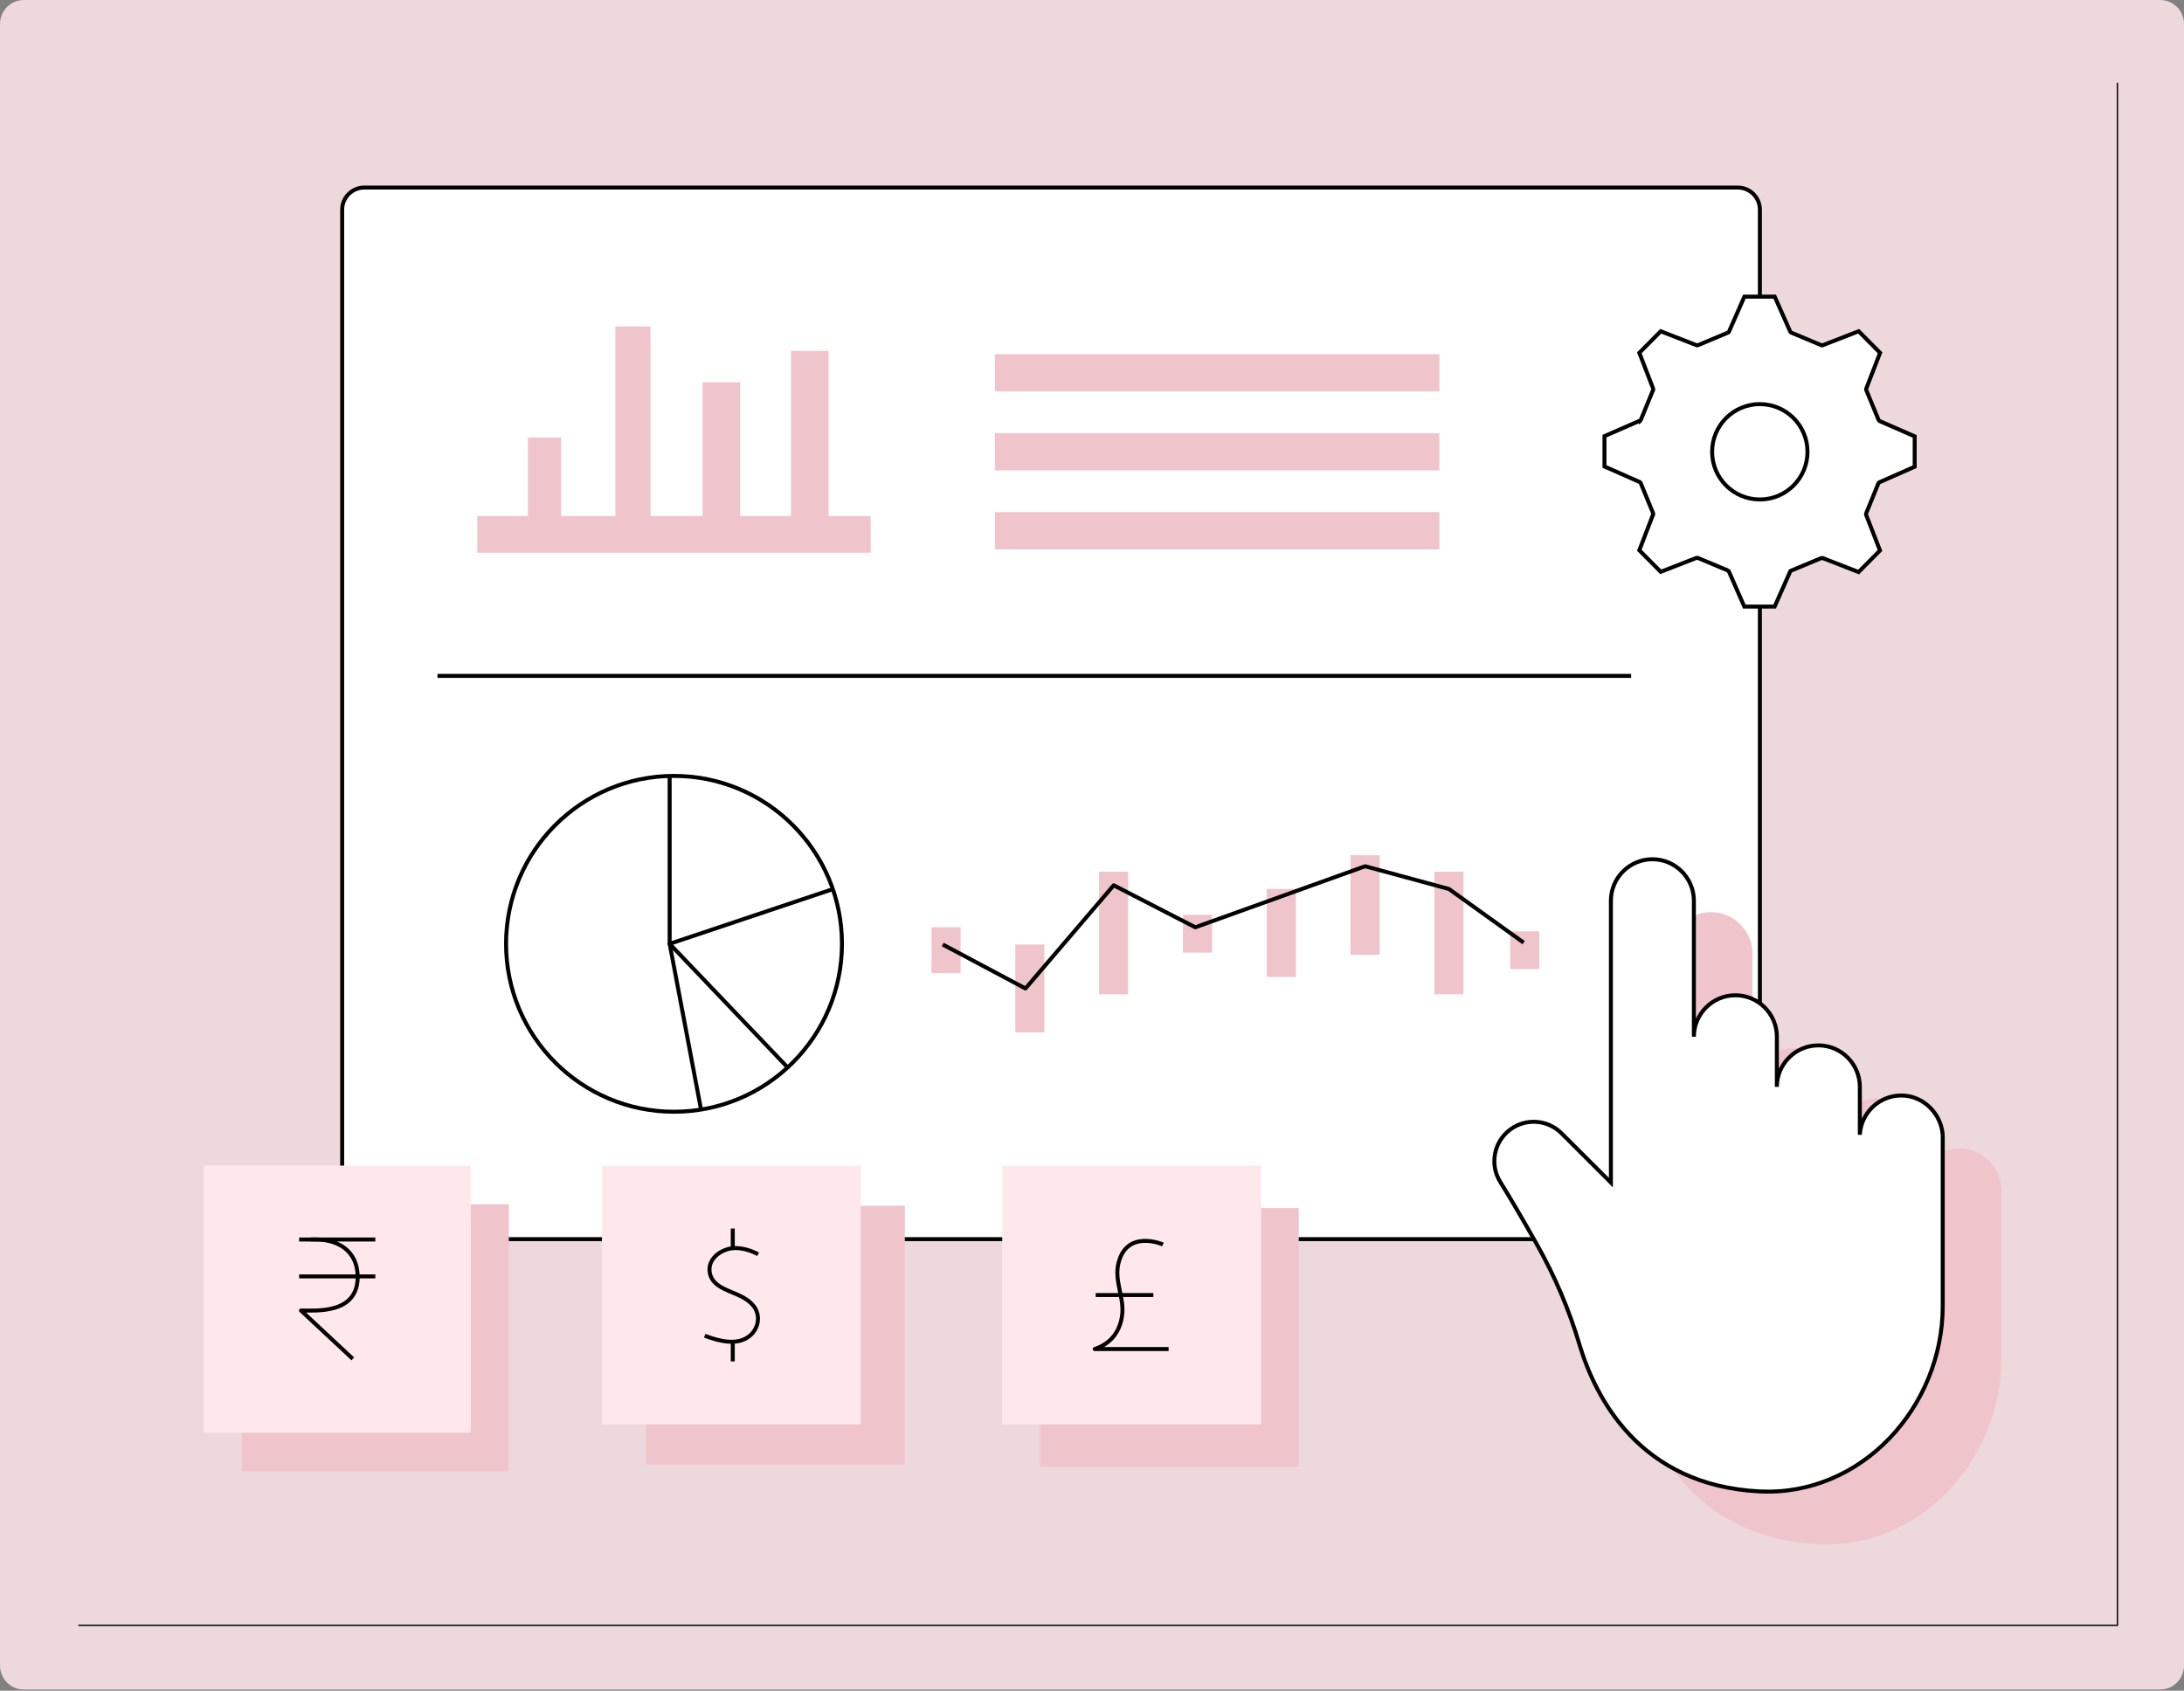 <svg width="412" height="319" viewBox="0 0 412 319" fill="none" xmlns="http://www.w3.org/2000/svg">
<rect x="0" y="0" width="412" height="319" fill="#808080" stroke="none"/>
<g clip-path="url(#clip0_1414_8137)">
<path d="M407.488 0H4.512C2.02 0 0 2.02 0 4.512V314.264C0 316.756 2.02 318.776 4.512 318.776H407.488C409.98 318.776 412 316.756 412 314.264V4.512C412 2.02 409.98 0 407.488 0Z" fill="#EDD9DB"/>
<path d="M399.438 15.612V306.66H14.776" stroke="black" stroke-width="0.25" stroke-miterlimit="10"/>
<path d="M327.815 35.387H68.727C66.42 35.387 64.549 37.258 64.549 39.565V229.619C64.549 231.927 66.42 233.797 68.727 233.797H327.815C330.122 233.797 331.993 231.927 331.993 229.619V39.565C331.993 37.258 330.122 35.387 327.815 35.387Z" fill="white" stroke="black" stroke-width="0.75" stroke-miterlimit="10"/>
<path d="M377.56 224.675C377.56 220.372 374.037 216.682 369.733 216.682C365.541 216.682 362.13 219.954 361.907 224.09V215.052C361.907 210.735 358.397 207.226 354.08 207.226C349.763 207.226 346.253 210.735 346.253 215.052V205.596C346.253 201.279 342.744 197.769 338.427 197.769C334.109 197.769 330.6 201.279 330.6 205.596V179.93C330.6 175.612 327.091 172.103 322.773 172.103C318.456 172.103 314.947 175.612 314.947 179.93V233.115L305.63 223.812C303.026 221.208 298.89 220.901 295.937 223.116C292.845 225.427 292.038 229.731 294.085 233.003C296.09 236.206 298.639 240.621 300.978 244.771C304.349 250.746 307.05 257.054 309 263.628C311.939 273.488 320.267 290.283 343.064 291.383C362.13 292.302 377.546 275.521 377.546 256.372V224.703L377.56 224.675Z" fill="#EFC5CB"/>
<path d="M366.502 214.69C366.502 210.387 362.979 206.696 358.676 206.696C354.484 206.696 351.072 209.969 350.849 214.105V205.067C350.849 200.75 347.34 197.24 343.022 197.24C338.705 197.24 335.196 200.75 335.196 205.067V195.611C335.196 191.294 331.686 187.784 327.369 187.784C323.052 187.784 319.542 191.294 319.542 195.611V169.944C319.542 165.627 316.033 162.118 311.716 162.118C307.399 162.118 303.889 165.627 303.889 169.944V223.13L294.572 213.827C291.968 211.222 287.832 210.916 284.879 213.13C281.788 215.442 280.98 219.745 283.027 223.018C285.033 226.221 287.581 230.636 289.921 234.786C293.291 240.76 295.993 247.069 297.943 253.642C300.881 263.502 309.209 280.298 332.007 281.398C351.072 282.317 366.488 265.536 366.488 246.387V214.718L366.502 214.69Z" fill="white" stroke="black" stroke-width="0.75" stroke-miterlimit="10"/>
<path d="M309.362 79.45C309.362 79.45 309.376 79.436 309.39 79.422C309.39 79.422 309.418 79.409 309.418 79.395C309.459 79.353 309.501 79.325 309.515 79.269L311.799 73.699C311.883 73.615 311.91 73.476 311.869 73.351L309.251 66.568L313.289 62.502L320.044 65.134C320.044 65.134 320.127 65.162 320.169 65.162C320.211 65.162 320.252 65.162 320.294 65.134L325.99 62.753C325.99 62.753 326.004 62.753 326.018 62.739C326.018 62.739 326.046 62.725 326.06 62.711C326.102 62.683 326.143 62.641 326.157 62.599L329.068 55.97H334.792L337.73 62.599C337.758 62.641 337.786 62.683 337.828 62.711C337.828 62.711 337.855 62.725 337.869 62.739C337.869 62.739 337.883 62.753 337.897 62.753L343.593 65.134C343.593 65.134 343.677 65.162 343.718 65.162C343.76 65.162 343.802 65.162 343.844 65.134L350.626 62.502L354.665 66.568L352.046 73.351C352.046 73.351 352.046 73.379 352.046 73.406C352.046 73.434 352.046 73.448 352.046 73.476C352.046 73.504 352.047 73.532 352.06 73.546C352.06 73.559 352.06 73.573 352.06 73.587L354.386 79.242C354.414 79.297 354.442 79.339 354.484 79.367C354.484 79.367 354.511 79.381 354.511 79.395C354.511 79.395 354.525 79.409 354.539 79.422L361.196 82.333V88.057L354.539 90.995C354.539 90.995 354.539 90.995 354.511 91.009C354.484 91.023 354.456 91.037 354.428 91.065C354.428 91.079 354.4 91.093 354.4 91.121C354.4 91.135 354.372 91.149 354.358 91.177L352.088 96.747L352.033 96.886C352.033 96.886 352.033 96.914 352.033 96.942C352.033 96.97 352.033 96.984 352.033 97.012C352.033 97.012 352.033 97.053 352.033 97.067C352.033 97.067 352.033 97.081 352.033 97.095C352.033 97.109 352.033 97.123 352.033 97.137L354.651 103.863L350.612 107.93L343.844 105.298C343.844 105.298 343.802 105.298 343.774 105.284C343.76 105.284 343.732 105.284 343.718 105.284C343.691 105.284 343.663 105.284 343.621 105.298C343.621 105.298 343.593 105.298 343.579 105.298L337.897 107.665C337.883 107.665 337.855 107.693 337.842 107.693C337.828 107.693 337.8 107.707 337.786 107.721C337.786 107.721 337.772 107.749 337.758 107.763C337.758 107.763 337.744 107.777 337.73 107.791C337.73 107.791 337.73 107.805 337.716 107.819L334.778 114.448H329.054L326.143 107.819C326.143 107.819 326.143 107.805 326.129 107.791C326.129 107.791 326.129 107.777 326.115 107.763C326.115 107.763 326.102 107.735 326.088 107.721C326.088 107.721 326.06 107.693 326.032 107.693C326.018 107.693 326.004 107.665 325.976 107.651L320.294 105.27C320.294 105.27 320.266 105.27 320.252 105.27C320.225 105.27 320.197 105.256 320.155 105.256C320.155 105.256 320.113 105.256 320.085 105.256C320.071 105.256 320.057 105.256 320.044 105.256L313.289 107.888L309.251 103.822L311.799 97.193C311.883 97.095 311.91 96.97 311.855 96.844L309.501 91.121C309.501 91.121 309.473 91.079 309.459 91.065C309.459 91.051 309.446 91.023 309.432 91.009C309.404 90.981 309.376 90.968 309.348 90.954C309.348 90.954 309.348 90.954 309.334 90.954L302.677 88.015V82.291L309.334 79.381L309.362 79.45Z" fill="white" stroke="black" stroke-width="0.75" stroke-miterlimit="10"/>
<path d="M331.978 94.24C336.947 94.24 340.975 90.212 340.975 85.244C340.975 80.275 336.947 76.247 331.978 76.247C327.01 76.247 322.982 80.275 322.982 85.244C322.982 90.212 327.01 94.24 331.978 94.24Z" fill="white" stroke="black" stroke-width="0.75" stroke-miterlimit="10"/>
<path d="M164.249 97.374H90.035V104.281H164.249V97.374Z" fill="#EFC5CB"/>
<path d="M116.091 61.597V103.529H122.72V61.597H116.091Z" fill="#EFC5CB"/>
<path d="M132.539 72.111V103.529H139.627V72.111H132.539Z" fill="#EFC5CB"/>
<path d="M149.222 66.206V103.529H156.311V66.206H149.222Z" fill="#EFC5CB"/>
<path d="M99.588 82.556V103.529H105.855V82.556H99.588Z" fill="#EFC5CB"/>
<path d="M82.528 127.524H307.705" stroke="black" stroke-width="0.75" stroke-miterlimit="10"/>
<path d="M127.148 209.76C144.646 209.76 158.831 195.575 158.831 178.078C158.831 160.58 144.646 146.395 127.148 146.395C109.651 146.395 95.466 160.58 95.466 178.078C95.466 195.575 109.651 209.76 127.148 209.76Z" fill="white" stroke="black" stroke-width="0.75" stroke-miterlimit="10"/>
<path d="M126.327 146.409V178.078L157.104 167.758" stroke="black" stroke-width="0.75" stroke-linejoin="round"/>
<path d="M132.245 209.342L126.327 178.078L148.581 201.404" stroke="black" stroke-width="0.75" stroke-linejoin="round"/>
<path d="M181.211 174.958H175.724V183.62H181.211V174.958Z" fill="#EFC5CB"/>
<path d="M197.018 178.203H191.531V194.803H197.018V178.203Z" fill="#EFC5CB"/>
<path d="M244.451 167.73H238.964V184.33H244.451V167.73Z" fill="#EFC5CB"/>
<path d="M228.645 172.604H223.158V179.735H228.645V172.604Z" fill="#EFC5CB"/>
<path d="M290.381 175.724H284.894V182.854H290.381V175.724Z" fill="#EFC5CB"/>
<path d="M212.824 164.471H207.337V187.603H212.824V164.471Z" fill="#EFC5CB"/>
<path d="M276.078 164.471H270.591V187.603H276.078V164.471Z" fill="#EFC5CB"/>
<path d="M260.258 161.366H254.771V180.152H260.258V161.366Z" fill="#EFC5CB"/>
<path d="M177.841 178.203L193.452 186.503L210.094 167.034L225.483 174.958L257.528 163.441L273.334 167.73L287.428 177.855" stroke="black" stroke-width="0.75" stroke-linejoin="round"/>
<path d="M271.538 66.819H187.687V73.852H271.538V66.819Z" fill="#EFC5CB"/>
<path d="M271.538 81.72H187.687V88.753H271.538V81.72Z" fill="#EFC5CB"/>
<path d="M271.538 96.622H187.687V103.655H271.538V96.622Z" fill="#EFC5CB"/>
<path d="M95.995 227.224H45.609V277.61H95.995V227.224Z" fill="#EFC5CB"/>
<path d="M88.809 219.926H38.423V270.312H88.809V219.926Z" fill="#FFE8EB"/>
<path d="M56.43 233.867H70.802" stroke="black" stroke-width="0.75" stroke-linejoin="round"/>
<path d="M56.43 240.83H70.802" stroke="black" stroke-width="0.75" stroke-linejoin="round"/>
<path d="M58.616 233.867C63.616 233.602 67.473 235.914 67.473 240.941C67.459 247.96 59.633 247.264 56.778 247.264L66.554 256.386" stroke="black" stroke-width="0.75" stroke-linejoin="round"/>
<path d="M170.696 227.489H121.87V276.315H170.696V227.489Z" fill="#EFC5CB"/>
<path d="M162.382 219.926H113.556V268.753H162.382V219.926Z" fill="#FFE8EB"/>
<path d="M143.011 236.652C141.743 235.97 140.267 235.51 138.819 235.482C136.424 235.427 133.485 237.279 133.875 240.008C134.237 242.585 137.05 243.351 139.056 244.242C140.225 244.757 141.381 245.412 142.175 246.428C143.498 248.128 143.136 250.509 141.576 251.916C139.223 254.046 135.56 253.002 132.942 252.027" stroke="black" stroke-width="0.75" stroke-linejoin="round"/>
<path d="M138.234 231.792V235.496" stroke="black" stroke-width="0.75" stroke-linejoin="round"/>
<path d="M138.234 253.169V256.873" stroke="black" stroke-width="0.75" stroke-linejoin="round"/>
<path d="M245.008 227.934H196.182V276.76H245.008V227.934Z" fill="#EFC5CB"/>
<path d="M237.892 219.926H189.065V268.753H237.892V219.926Z" fill="#FFE8EB"/>
<path d="M219.383 234.8C219.383 234.8 212.531 231.806 210.972 238.421C210.22 241.61 211.974 244.618 211.724 247.765C211.557 249.813 210.735 251.79 209.119 253.113C208.353 253.754 207.448 254.213 206.515 254.534H220.456" stroke="black" stroke-width="0.75" stroke-linejoin="round"/>
<path d="M206.696 244.34H217.573" stroke="black" stroke-width="0.75" stroke-linejoin="round"/>
</g>
<defs>
<clipPath id="clip0_1414_8137">
<rect width="412" height="318.776" fill="white"/>
</clipPath>
</defs>
</svg>
